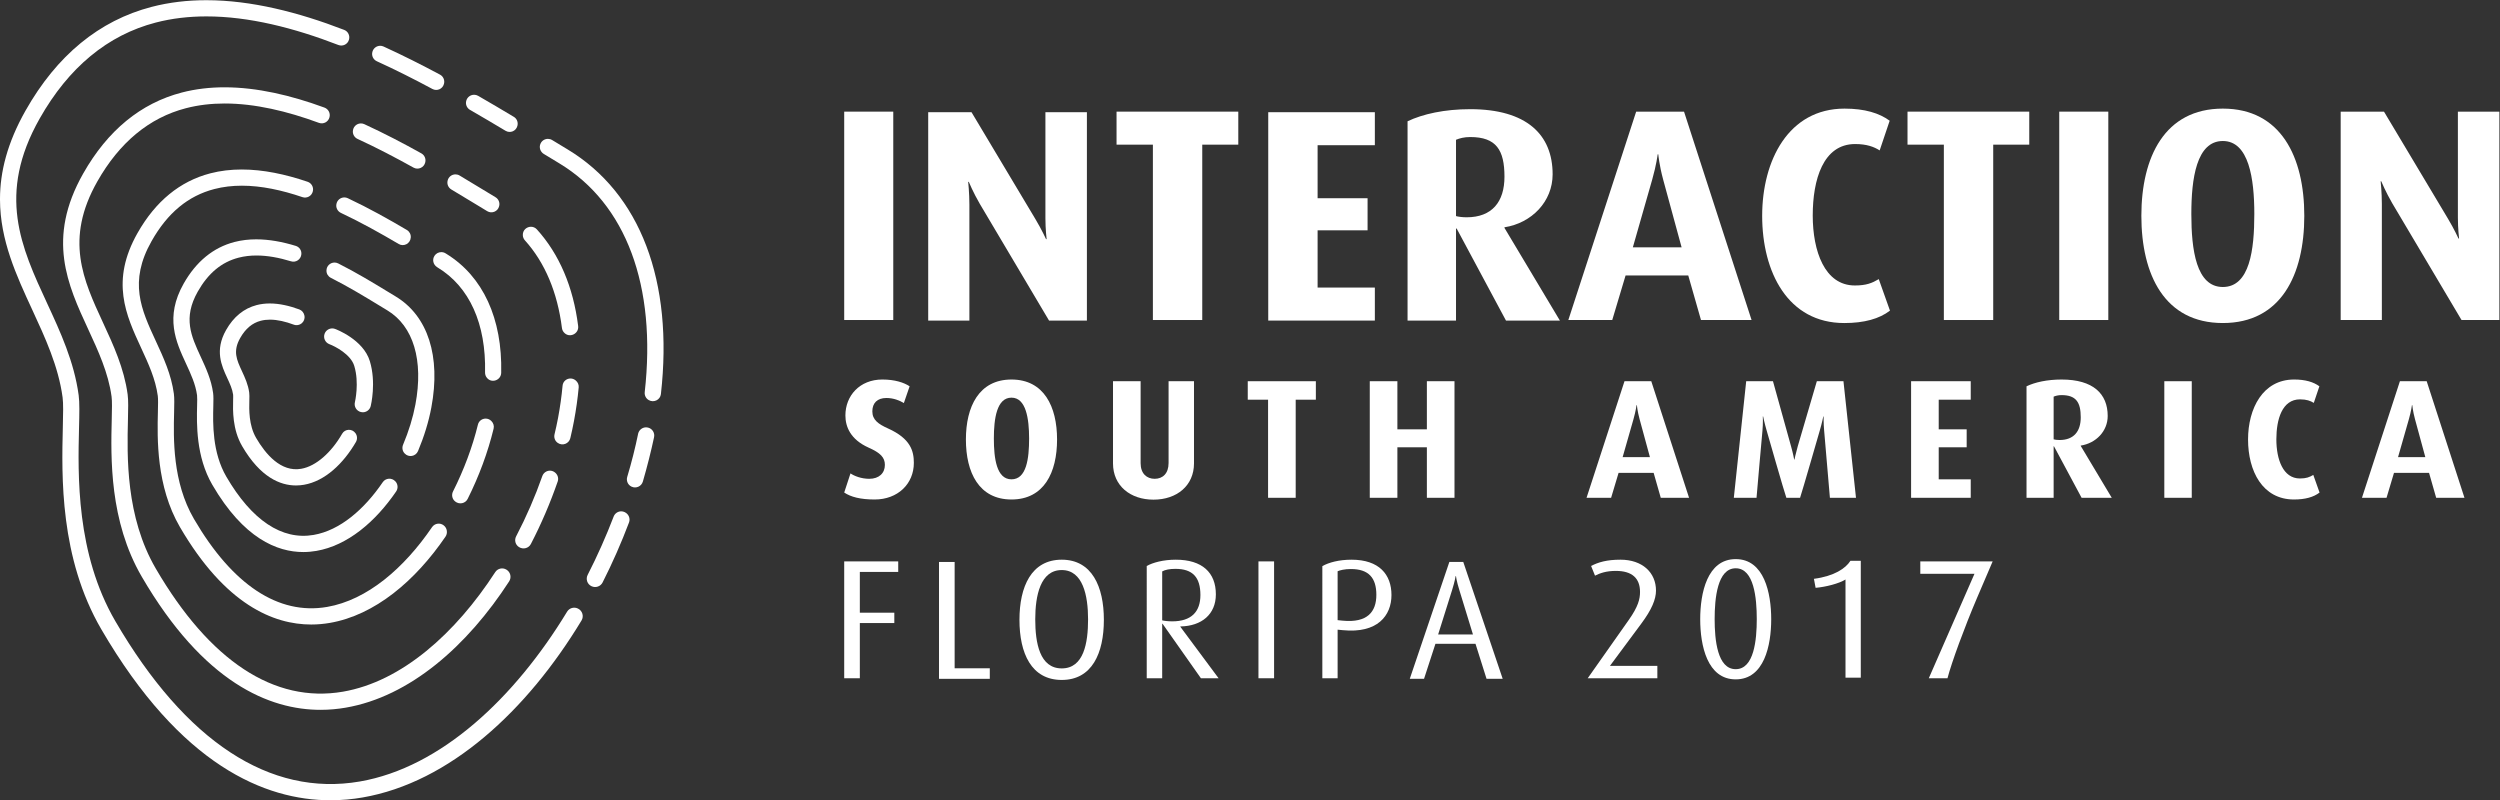 <?xml version="1.0" encoding="UTF-8" standalone="no"?>
<!-- Created with Inkscape (http://www.inkscape.org/) -->

<svg
   xmlns:dc="http://purl.org/dc/elements/1.1/"
   xmlns:cc="http://creativecommons.org/ns#"
   xmlns:rdf="http://www.w3.org/1999/02/22-rdf-syntax-ns#"
   xmlns:svg="http://www.w3.org/2000/svg"
   xmlns="http://www.w3.org/2000/svg"
   xmlns:sodipodi="http://sodipodi.sourceforge.net/DTD/sodipodi-0.dtd"
   xmlns:inkscape="http://www.inkscape.org/namespaces/inkscape"
   version="1.1"
   id="svg2"
   xml:space="preserve"
   width="566.929"
   height="181.475"
   viewBox="0 0 566.929 181.475"
   sodipodi:docname="logo-branco.svg"
   inkscape:version="0.92.0 unknown"><rect x="0" y="0" width="566.929" height="181.475" fill="#333333" stroke="none"/><defs
     id="defs6"><clipPath
       clipPathUnits="userSpaceOnUse"
       id="clipPath18"><path
         d="M 0,136.106 H 425.197 V 0 H 0 Z"
         id="path16"
         inkscape:connector-curvature="0" /></clipPath><linearGradient
       x1="0"
       y1="0"
       x2="1"
       y2="0"
       gradientUnits="userSpaceOnUse"
       gradientTransform="matrix(108.213,2.019,2.019,-108.213,4.748,72.123)"
       spreadMethod="pad"
       id="linearGradient166"><stop
         style="stop-opacity:1;stop-color:#daa744"
         offset="0"
         id="stop160" /><stop
         style="stop-opacity:1;stop-color:#7f3b4e"
         offset="0.5"
         id="stop162" /><stop
         style="stop-opacity:1;stop-color:#252f37"
         offset="1"
         id="stop164" /></linearGradient><linearGradient
       x1="0"
       y1="0"
       x2="1"
       y2="0"
       gradientUnits="userSpaceOnUse"
       gradientTransform="matrix(108.212,2.019,2.019,-108.212,4.821,68.226)"
       spreadMethod="pad"
       id="linearGradient188"><stop
         style="stop-opacity:1;stop-color:#daa744"
         offset="0"
         id="stop182" /><stop
         style="stop-opacity:1;stop-color:#7f3b4e"
         offset="0.5"
         id="stop184" /><stop
         style="stop-opacity:1;stop-color:#252f37"
         offset="1"
         id="stop186" /></linearGradient><linearGradient
       x1="0"
       y1="0"
       x2="1"
       y2="0"
       gradientUnits="userSpaceOnUse"
       gradientTransform="matrix(108.212,2.019,2.019,-108.212,4.825,68.027)"
       spreadMethod="pad"
       id="linearGradient210"><stop
         style="stop-opacity:1;stop-color:#daa744"
         offset="0"
         id="stop204" /><stop
         style="stop-opacity:1;stop-color:#7f3b4e"
         offset="0.5"
         id="stop206" /><stop
         style="stop-opacity:1;stop-color:#252f37"
         offset="1"
         id="stop208" /></linearGradient><linearGradient
       x1="0"
       y1="0"
       x2="1"
       y2="0"
       gradientUnits="userSpaceOnUse"
       gradientTransform="matrix(108.196,2.019,2.019,-108.196,4.715,73.924)"
       spreadMethod="pad"
       id="linearGradient232"><stop
         style="stop-opacity:1;stop-color:#daa744"
         offset="0"
         id="stop226" /><stop
         style="stop-opacity:1;stop-color:#7f3b4e"
         offset="0.5"
         id="stop228" /><stop
         style="stop-opacity:1;stop-color:#252f37"
         offset="1"
         id="stop230" /></linearGradient><linearGradient
       x1="0"
       y1="0"
       x2="1"
       y2="0"
       gradientUnits="userSpaceOnUse"
       gradientTransform="matrix(108.212,2.019,2.019,-108.212,4.829,67.813)"
       spreadMethod="pad"
       id="linearGradient254"><stop
         style="stop-opacity:1;stop-color:#daa744"
         offset="0"
         id="stop248" /><stop
         style="stop-opacity:1;stop-color:#7f3b4e"
         offset="0.5"
         id="stop250" /><stop
         style="stop-opacity:1;stop-color:#252f37"
         offset="1"
         id="stop252" /></linearGradient><linearGradient
       x1="0"
       y1="0"
       x2="1"
       y2="0"
       gradientUnits="userSpaceOnUse"
       gradientTransform="matrix(108.212,2.019,2.019,-108.212,4.833,67.561)"
       spreadMethod="pad"
       id="linearGradient276"><stop
         style="stop-opacity:1;stop-color:#daa744"
         offset="0"
         id="stop270" /><stop
         style="stop-opacity:1;stop-color:#7f3b4e"
         offset="0.5"
         id="stop272" /><stop
         style="stop-opacity:1;stop-color:#252f37"
         offset="1"
         id="stop274" /></linearGradient><linearGradient
       x1="0"
       y1="0"
       x2="1"
       y2="0"
       gradientUnits="userSpaceOnUse"
       gradientTransform="matrix(108.212,2.019,2.019,-108.212,4.838,67.293)"
       spreadMethod="pad"
       id="linearGradient298"><stop
         style="stop-opacity:1;stop-color:#daa744"
         offset="0"
         id="stop292" /><stop
         style="stop-opacity:1;stop-color:#7f3b4e"
         offset="0.5"
         id="stop294" /><stop
         style="stop-opacity:1;stop-color:#252f37"
         offset="1"
         id="stop296" /></linearGradient><linearGradient
       x1="0"
       y1="0"
       x2="1"
       y2="0"
       gradientUnits="userSpaceOnUse"
       gradientTransform="matrix(108.212,2.019,2.019,-108.212,5.043,56.312)"
       spreadMethod="pad"
       id="linearGradient320"><stop
         style="stop-opacity:1;stop-color:#daa744"
         offset="0"
         id="stop314" /><stop
         style="stop-opacity:1;stop-color:#7f3b4e"
         offset="0.5"
         id="stop316" /><stop
         style="stop-opacity:1;stop-color:#252f37"
         offset="1"
         id="stop318" /></linearGradient><linearGradient
       x1="0"
       y1="0"
       x2="1"
       y2="0"
       gradientUnits="userSpaceOnUse"
       gradientTransform="matrix(108.212,2.019,2.019,-108.212,4.277,97.392)"
       spreadMethod="pad"
       id="linearGradient342"><stop
         style="stop-opacity:1;stop-color:#daa744"
         offset="0"
         id="stop336" /><stop
         style="stop-opacity:1;stop-color:#7f3b4e"
         offset="0.5"
         id="stop338" /><stop
         style="stop-opacity:1;stop-color:#252f37"
         offset="1"
         id="stop340" /></linearGradient><linearGradient
       x1="0"
       y1="0"
       x2="1"
       y2="0"
       gradientUnits="userSpaceOnUse"
       gradientTransform="matrix(108.212,2.019,2.019,-108.212,4.039,110.139)"
       spreadMethod="pad"
       id="linearGradient364"><stop
         style="stop-opacity:1;stop-color:#daa744"
         offset="0"
         id="stop358" /><stop
         style="stop-opacity:1;stop-color:#7f3b4e"
         offset="0.5"
         id="stop360" /><stop
         style="stop-opacity:1;stop-color:#252f37"
         offset="1"
         id="stop362" /></linearGradient><linearGradient
       x1="0"
       y1="0"
       x2="1"
       y2="0"
       gradientUnits="userSpaceOnUse"
       gradientTransform="matrix(108.212,2.019,2.019,-108.212,5.201,47.849)"
       spreadMethod="pad"
       id="linearGradient386"><stop
         style="stop-opacity:1;stop-color:#daa744"
         offset="0"
         id="stop380" /><stop
         style="stop-opacity:1;stop-color:#7f3b4e"
         offset="0.5"
         id="stop382" /><stop
         style="stop-opacity:1;stop-color:#252f37"
         offset="1"
         id="stop384" /></linearGradient><linearGradient
       x1="0"
       y1="0"
       x2="1"
       y2="0"
       gradientUnits="userSpaceOnUse"
       gradientTransform="matrix(108.212,2.019,2.019,-108.212,3.792,123.372)"
       spreadMethod="pad"
       id="linearGradient408"><stop
         style="stop-opacity:1;stop-color:#daa744"
         offset="0"
         id="stop402" /><stop
         style="stop-opacity:1;stop-color:#7f3b4e"
         offset="0.5"
         id="stop404" /><stop
         style="stop-opacity:1;stop-color:#252f37"
         offset="1"
         id="stop406" /></linearGradient><linearGradient
       x1="0"
       y1="0"
       x2="1"
       y2="0"
       gradientUnits="userSpaceOnUse"
       gradientTransform="matrix(108.213,2.019,2.019,-108.213,5.331,40.883)"
       spreadMethod="pad"
       id="linearGradient430"><stop
         style="stop-opacity:1;stop-color:#daa744"
         offset="0"
         id="stop424" /><stop
         style="stop-opacity:1;stop-color:#7f3b4e"
         offset="0.5"
         id="stop426" /><stop
         style="stop-opacity:1;stop-color:#252f37"
         offset="1"
         id="stop428" /></linearGradient><linearGradient
       x1="0"
       y1="0"
       x2="1"
       y2="0"
       gradientUnits="userSpaceOnUse"
       gradientTransform="matrix(108.213,2.019,2.019,-108.213,4.194,101.823)"
       spreadMethod="pad"
       id="linearGradient452"><stop
         style="stop-opacity:1;stop-color:#daa744"
         offset="0"
         id="stop446" /><stop
         style="stop-opacity:1;stop-color:#7f3b4e"
         offset="0.5"
         id="stop448" /><stop
         style="stop-opacity:1;stop-color:#252f37"
         offset="1"
         id="stop450" /></linearGradient><linearGradient
       x1="0"
       y1="0"
       x2="1"
       y2="0"
       gradientUnits="userSpaceOnUse"
       gradientTransform="matrix(108.212,2.019,2.019,-108.212,4.477,86.674)"
       spreadMethod="pad"
       id="linearGradient474"><stop
         style="stop-opacity:1;stop-color:#daa744"
         offset="0"
         id="stop468" /><stop
         style="stop-opacity:1;stop-color:#7f3b4e"
         offset="0.5"
         id="stop470" /><stop
         style="stop-opacity:1;stop-color:#252f37"
         offset="1"
         id="stop472" /></linearGradient><linearGradient
       x1="0"
       y1="0"
       x2="1"
       y2="0"
       gradientUnits="userSpaceOnUse"
       gradientTransform="matrix(108.213,2.019,2.019,-108.213,4.891,64.439)"
       spreadMethod="pad"
       id="linearGradient496"><stop
         style="stop-opacity:1;stop-color:#daa744"
         offset="0"
         id="stop490" /><stop
         style="stop-opacity:1;stop-color:#7f3b4e"
         offset="0.5"
         id="stop492" /><stop
         style="stop-opacity:1;stop-color:#252f37"
         offset="1"
         id="stop494" /></linearGradient><linearGradient
       x1="0"
       y1="0"
       x2="1"
       y2="0"
       gradientUnits="userSpaceOnUse"
       gradientTransform="matrix(108.212,2.019,2.019,-108.212,4.445,88.38)"
       spreadMethod="pad"
       id="linearGradient518"><stop
         style="stop-opacity:1;stop-color:#daa744"
         offset="0"
         id="stop512" /><stop
         style="stop-opacity:1;stop-color:#7f3b4e"
         offset="0.5"
         id="stop514" /><stop
         style="stop-opacity:1;stop-color:#252f37"
         offset="1"
         id="stop516" /></linearGradient><linearGradient
       x1="0"
       y1="0"
       x2="1"
       y2="0"
       gradientUnits="userSpaceOnUse"
       gradientTransform="matrix(108.211,2.019,2.019,-108.211,3.942,115.37)"
       spreadMethod="pad"
       id="linearGradient540"><stop
         style="stop-opacity:1;stop-color:#daa744"
         offset="0"
         id="stop534" /><stop
         style="stop-opacity:1;stop-color:#7f3b4e"
         offset="0.5"
         id="stop536" /><stop
         style="stop-opacity:1;stop-color:#252f37"
         offset="1"
         id="stop538" /></linearGradient><linearGradient
       x1="0"
       y1="0"
       x2="1"
       y2="0"
       gradientUnits="userSpaceOnUse"
       gradientTransform="matrix(108.211,2.019,2.019,-108.211,5.043,56.389)"
       spreadMethod="pad"
       id="linearGradient562"><stop
         style="stop-opacity:1;stop-color:#daa744"
         offset="0"
         id="stop556" /><stop
         style="stop-opacity:1;stop-color:#7f3b4e"
         offset="0.5"
         id="stop558" /><stop
         style="stop-opacity:1;stop-color:#252f37"
         offset="1"
         id="stop560" /></linearGradient><linearGradient
       x1="0"
       y1="0"
       x2="1"
       y2="0"
       gradientUnits="userSpaceOnUse"
       gradientTransform="matrix(108.212,2.019,2.019,-108.212,4.584,80.908)"
       spreadMethod="pad"
       id="linearGradient584"><stop
         style="stop-opacity:1;stop-color:#daa744"
         offset="0"
         id="stop578" /><stop
         style="stop-opacity:1;stop-color:#7f3b4e"
         offset="0.5"
         id="stop580" /><stop
         style="stop-opacity:1;stop-color:#252f37"
         offset="1"
         id="stop582" /></linearGradient></defs><sodipodi:namedview
     pagecolor="#ffffff"
     bordercolor="#666666"
     borderopacity="1"
     objecttolerance="10"
     gridtolerance="10"
     guidetolerance="10"
     inkscape:pageopacity="0"
     inkscape:pageshadow="2"
     inkscape:window-width="2513"
     inkscape:window-height="1056"
     id="namedview4"
     showgrid="false"
     inkscape:zoom="0.63676368"
     inkscape:cx="283.46466"
     inkscape:cy="90.737335"
     inkscape:window-x="47"
     inkscape:window-y="24"
     inkscape:window-maximized="1"
     inkscape:current-layer="g10" /><g
     id="g10"
     inkscape:groupmode="layer"
     inkscape:label="Logo_Completo_ISA17"
     transform="matrix(1.333,0,0,-1.333,0,181.475)"><g
       id="g12"
       style="fill:#ffffff"><g
         id="g14"
         clip-path="url(#clipPath18)"
         style="fill:#ffffff"><g
           id="g20"
           transform="translate(148.807,51.166)"
           style="fill:#ffffff"><path
             d="m 0,0 c -2.451,0 -4.065,0.434 -5.189,1.183 l 1.067,3.256 c 0.634,-0.432 1.816,-0.92 3.199,-0.92 1.644,0 2.653,0.951 2.653,2.363 0,1.266 -0.751,2.046 -2.768,2.94 -3.084,1.383 -3.949,3.546 -3.949,5.477 0,3.343 2.421,6.111 6.284,6.111 2.133,0 3.689,-0.52 4.641,-1.154 l -0.98,-2.853 c -0.691,0.432 -1.758,0.864 -2.969,0.864 -1.557,0 -2.393,-0.864 -2.393,-2.277 0,-1.441 1.009,-2.162 2.68,-2.911 C 6.11,10.35 6.658,8.244 6.658,6.228 6.658,2.653 3.92,0 0,0"
             style="fill:#ffffff;fill-opacity:1;fill-rule:nonzero;stroke:none"
             id="path22"
             inkscape:connector-curvature="0" /></g><g
           id="g24"
           transform="translate(172.074,68.491)"
           style="fill:#ffffff"><path
             d="m 0,0 c -2.507,0 -2.998,-3.574 -2.998,-6.946 0,-3.403 0.462,-6.949 2.998,-6.949 2.565,0 2.999,3.546 2.999,6.949 C 2.999,-3.574 2.48,0 0,0 m 0,-17.325 c -5.534,0 -7.754,4.584 -7.754,10.205 0,5.591 2.22,10.204 7.754,10.204 5.535,0 7.755,-4.613 7.755,-10.204 0,-5.621 -2.22,-10.205 -7.755,-10.205"
             style="fill:#ffffff;fill-opacity:1;fill-rule:nonzero;stroke:none"
             id="path26"
             inkscape:connector-curvature="0" /></g><g
           id="g28"
           transform="translate(196.235,51.138)"
           style="fill:#ffffff"><path
             d="m 0,0 c -3.949,0 -6.889,2.364 -6.889,6.17 v 13.98 h 4.698 V 6.198 c 0,-1.758 1.038,-2.651 2.392,-2.651 1.356,0 2.364,0.893 2.364,2.68 V 20.15 H 6.889 V 6.17 C 6.889,2.393 3.978,0 0,0"
             style="fill:#ffffff;fill-opacity:1;fill-rule:nonzero;stroke:none"
             id="path30"
             inkscape:connector-curvature="0" /></g><g
           id="g32"
           transform="translate(220.425,68.144)"
           style="fill:#ffffff"><path
             d="M 0,0 V -16.688 H -4.698 V 0 H -8.156 V 3.143 H 3.43 L 3.43,0 Z"
             style="fill:#ffffff;fill-opacity:1;fill-rule:nonzero;stroke:none"
             id="path34"
             inkscape:connector-curvature="0" /></g><g
           id="g36"
           transform="translate(242.742,51.456)"
           style="fill:#ffffff"><path
             d="M 0,0 V 8.59 H -5.017 V 0 h -4.698 v 19.832 h 4.698 V 11.645 H 0 v 8.187 H 4.698 L 4.698,0 Z"
             style="fill:#ffffff;fill-opacity:1;fill-rule:nonzero;stroke:none"
             id="path38"
             inkscape:connector-curvature="0" /></g><g
           id="g40"
           transform="translate(278.929,64.83)"
           style="fill:#ffffff"><path
             d="M 0,0 C -0.376,1.384 -0.462,2.393 -0.462,2.393 H -0.52 c 0,0 -0.115,-0.981 -0.519,-2.393 l -1.845,-6.458 h 4.642 z m 3.602,-13.374 -1.21,4.236 h -5.967 l -1.269,-4.236 h -4.179 l 6.457,19.832 h 4.554 l 6.429,-19.832 z"
             style="fill:#ffffff;fill-opacity:1;fill-rule:nonzero;stroke:none"
             id="path42"
             inkscape:connector-curvature="0" /></g><g
           id="g44"
           transform="translate(311.305,51.456)"
           style="fill:#ffffff"><path
             d="m 0,0 c -0.058,0.748 -0.979,11.414 -0.979,11.414 -0.117,1.239 -0.087,2.422 -0.087,2.422 h -0.057 c 0,0 -0.231,-1.152 -0.607,-2.422 0,0 -2.998,-10.405 -3.344,-11.414 h -2.334 c -0.318,0.835 -3.344,11.414 -3.344,11.414 -0.376,1.27 -0.604,2.422 -0.604,2.422 h -0.059 c 0,0 0.059,-1.152 -0.059,-2.422 0,0 -0.95,-10.552 -1.008,-11.414 h -3.863 l 2.105,19.832 h 4.554 L -6.602,8.733 c 0.347,-1.211 0.519,-2.22 0.519,-2.22 h 0.058 c 0,0 0.202,1.009 0.549,2.22 l 3.255,11.099 H 2.306 L 4.438,0 Z"
             style="fill:#ffffff;fill-opacity:1;fill-rule:nonzero;stroke:none"
             id="path46"
             inkscape:connector-curvature="0" /></g><g
           id="g48"
           transform="translate(325.118,51.456)"
           style="fill:#ffffff"><path
             d="M 0,0 V 19.832 H 10.146 V 16.688 H 4.698 V 11.645 H 9.454 V 8.59 H 4.698 V 3.141 h 5.448 V 0 Z"
             style="fill:#ffffff;fill-opacity:1;fill-rule:nonzero;stroke:none"
             id="path50"
             inkscape:connector-curvature="0" /></g><g
           id="g52"
           transform="translate(350.722,68.924)"
           style="fill:#ffffff"><path
             d="m 0,0 c -0.576,0 -1.009,-0.117 -1.354,-0.261 v -7.264 c 0.171,-0.057 0.605,-0.114 1.008,-0.114 2.422,0 3.603,1.471 3.603,3.862 C 3.257,-1.24 2.479,0 0,0 m 3.402,-17.468 -4.699,8.761 h -0.057 v -8.761 H -5.968 V 1.498 c 1.443,0.693 3.519,1.153 5.968,1.153 5.362,0 7.842,-2.422 7.842,-6.197 0,-2.595 -1.99,-4.64 -4.585,-5.043 v -0.06 l 5.276,-8.819 z"
             style="fill:#ffffff;fill-opacity:1;fill-rule:nonzero;stroke:none"
             id="path54"
             inkscape:connector-curvature="0" /></g><path
           d="m 368.196,71.287 h 4.668 V 51.455 h -4.668 z"
           style="fill:#ffffff;fill-opacity:1;fill-rule:nonzero;stroke:none"
           id="path56"
           inkscape:connector-curvature="0" /><g
           id="g58"
           transform="translate(390.254,51.166)"
           style="fill:#ffffff"><path
             d="m 0,0 c -5.362,0 -7.812,4.843 -7.812,10.205 0,5.275 2.507,10.205 7.84,10.205 1.933,0 3.316,-0.432 4.295,-1.154 L 3.371,16.432 c -0.546,0.345 -1.237,0.604 -2.333,0.604 -3.057,0 -4.036,-3.4 -4.036,-6.803 0,-3.374 1.124,-6.658 4.007,-6.658 1.095,0 1.642,0.23 2.277,0.606 L 4.353,1.183 C 3.344,0.403 1.902,0 0,0"
             style="fill:#ffffff;fill-opacity:1;fill-rule:nonzero;stroke:none"
             id="path60"
             inkscape:connector-curvature="0" /></g><g
           id="g62"
           transform="translate(410.841,64.83)"
           style="fill:#ffffff"><path
             d="m 0,0 c -0.374,1.384 -0.461,2.393 -0.461,2.393 h -0.055 c 0,0 -0.119,-0.981 -0.521,-2.393 L -2.883,-6.458 H 1.758 Z M 3.604,-13.374 2.393,-9.138 H -3.573 L -4.84,-13.374 H -9.021 L -2.565,6.458 H 1.99 l 6.427,-19.832 z"
             style="fill:#ffffff;fill-opacity:1;fill-rule:nonzero;stroke:none"
             id="path64"
             inkscape:connector-curvature="0" /></g><g
           id="g66"
           transform="translate(146.276,38.844)"
           style="fill:#ffffff"><path
             d="M 0,0 V -6.936 H 5.866 V -8.698 H 0 v -9.391 H -2.658 V 1.791 H 6.531 L 6.531,0 Z"
             style="fill:#ffffff;fill-opacity:1;fill-rule:nonzero;stroke:none"
             id="path68"
             inkscape:connector-curvature="0" /></g><g
           id="g70"
           transform="translate(159.745,20.658)"
           style="fill:#ffffff"><path
             d="M 0,0 V 19.88 H 2.659 V 1.792 H 8.64 V 0 Z"
             style="fill:#ffffff;fill-opacity:1;fill-rule:nonzero;stroke:none"
             id="path72"
             inkscape:connector-curvature="0" /></g><g
           id="g74"
           transform="translate(180.626,39.162)"
           style="fill:#ffffff"><path
             d="m 0,0 c -3.641,0 -4.508,-4.363 -4.508,-8.38 0,-4.016 0.751,-8.351 4.508,-8.351 3.756,0 4.478,4.335 4.478,8.351 C 4.478,-4.363 3.611,0 0,0 m 0,-18.695 c -5.173,0 -7.195,4.536 -7.195,10.229 0,5.634 2.022,10.229 7.195,10.229 5.143,0 7.166,-4.595 7.166,-10.229 0,-5.693 -2.023,-10.229 -7.166,-10.229"
             style="fill:#ffffff;fill-opacity:1;fill-rule:nonzero;stroke:none"
             id="path76"
             inkscape:connector-curvature="0" /></g><g
           id="g78"
           transform="translate(199.966,39.365)"
           style="fill:#ffffff"><path
             d="m 0,0 c -0.982,0 -1.733,-0.146 -2.253,-0.434 v -8.323 c 0.289,-0.086 1.011,-0.173 1.705,-0.173 3.236,0 4.797,1.619 4.797,4.479 C 4.249,-1.417 2.919,0 0,0 m 4.335,-18.609 -6.531,9.275 h -0.057 v -9.275 h -2.63 V 0.49 c 1.04,0.578 2.803,1.07 4.941,1.07 4.507,0 6.82,-2.197 6.82,-5.895 0,-3.381 -2.399,-5.403 -6.039,-5.462 v -0.058 l 6.502,-8.754 z"
             style="fill:#ffffff;fill-opacity:1;fill-rule:nonzero;stroke:none"
             id="path80"
             inkscape:connector-curvature="0" /></g><path
           d="m 214.09,40.635 h 2.658 v -19.88 h -2.658 z"
           style="fill:#ffffff;fill-opacity:1;fill-rule:nonzero;stroke:none"
           id="path82"
           inkscape:connector-curvature="0" /><g
           id="g84"
           transform="translate(229.812,39.336)"
           style="fill:#ffffff"><path
             d="m 0,0 c -1.068,0 -1.85,-0.202 -2.254,-0.376 v -8.321 l 0.866,-0.087 C 2.804,-9.189 4.335,-7.281 4.335,-4.393 4.335,-1.503 3.035,0 0,0 m -1.357,-10.403 -0.897,0.087 v -8.264 h -2.6 V 0.491 c 1.097,0.635 2.86,1.098 4.97,1.098 4.682,0 6.79,-2.515 6.79,-6.011 0,-3.524 -2.398,-6.558 -8.263,-5.981"
             style="fill:#ffffff;fill-opacity:1;fill-rule:nonzero;stroke:none"
             id="path86"
             inkscape:connector-curvature="0" /></g><g
           id="g88"
           transform="translate(248.27,35.742)"
           style="fill:#ffffff"><path
             d="m 0,0 c -0.491,1.561 -0.578,2.397 -0.578,2.397 h -0.058 c 0,0 -0.116,-0.836 -0.606,-2.397 l -2.371,-7.542 h 5.925 z m 4.623,-15.083 -1.878,5.952 h -6.819 l -1.937,-5.952 h -2.427 l 6.733,19.88 h 2.369 l 6.705,-19.88 z"
             style="fill:#ffffff;fill-opacity:1;fill-rule:nonzero;stroke:none"
             id="path90"
             inkscape:connector-curvature="0" /></g><g
           id="g92"
           transform="translate(270.103,20.756)"
           style="fill:#ffffff"><path
             d="m 0,0 7.021,9.969 c 1.561,2.225 1.879,3.496 1.879,4.71 0,2.341 -1.359,3.582 -4.103,3.582 -1.648,0 -2.688,-0.375 -3.555,-0.808 L 0.577,19.1 c 1.214,0.636 2.659,1.069 5,1.069 3.727,0 6.039,-2.196 6.039,-5.259 0,-1.472 -0.722,-3.237 -2.514,-5.635 L 3.785,2.109 h 8.063 V 0 Z"
             style="fill:#ffffff;fill-opacity:1;fill-rule:nonzero;stroke:none"
             id="path94"
             inkscape:connector-curvature="0" /></g><g
           id="g96"
           transform="translate(295.281,39.463)"
           style="fill:#ffffff"><path
             d="m 0,0 c -3.121,0 -3.584,-5.115 -3.584,-8.641 0,-3.553 0.463,-8.523 3.584,-8.523 3.121,0 3.583,4.97 3.583,8.523 C 3.583,-5.087 3.121,0 0,0 m 0,-18.898 c -4.854,0 -6.039,5.779 -6.039,10.229 0,4.449 1.185,10.229 6.039,10.229 4.854,0 6.039,-5.78 6.039,-10.229 0,-4.45 -1.185,-10.229 -6.039,-10.229"
             style="fill:#ffffff;fill-opacity:1;fill-rule:nonzero;stroke:none"
             id="path98"
             inkscape:connector-curvature="0" /></g><g
           id="g100"
           transform="translate(313.959,20.853)"
           style="fill:#ffffff"><path
             d="M 0,0 V 16.702 C -1.098,16.008 -3.381,15.43 -5.086,15.285 l -0.288,1.532 c 3.495,0.462 5.403,1.792 6.212,3.063 H 2.601 L 2.601,0 Z"
             style="fill:#ffffff;fill-opacity:1;fill-rule:nonzero;stroke:none"
             id="path102"
             inkscape:connector-curvature="0" /></g><g
           id="g104"
           transform="translate(336.335,34.423)"
           style="fill:#ffffff"><path
             d="M 0,0 C -2.167,-5.085 -4.305,-10.923 -5.027,-13.667 H -8.206 L -0.433,4.104 H -9.651 V 6.213 H 2.659 Z"
             style="fill:#ffffff;fill-opacity:1;fill-rule:nonzero;stroke:none"
             id="path106"
             inkscape:connector-curvature="0" /></g><path
           d="m 143.618,117.148 h 8.346 V 81.7 h -8.346 z"
           style="fill:#ffffff;fill-opacity:1;fill-rule:nonzero;stroke:none"
           id="path108"
           inkscape:connector-curvature="0" /><g
           id="g110"
           transform="translate(178.465,81.604)"
           style="fill:#ffffff"><path
             d="m 0,0 -11.798,19.888 c -1.082,1.855 -1.855,3.711 -1.855,3.711 h -0.103 c 0,0 0.205,-1.907 0.205,-3.866 V 0 h -7.006 v 35.448 h 7.368 L -2.318,17.261 c 1.082,-1.803 1.803,-3.401 1.803,-3.401 h 0.103 c 0,0 -0.206,1.701 -0.206,3.555 V 35.448 H 6.44 L 6.44,0 Z"
             style="fill:#ffffff;fill-opacity:1;fill-rule:nonzero;stroke:none"
             id="path112"
             inkscape:connector-curvature="0" /></g><g
           id="g114"
           transform="translate(204.529,111.532)"
           style="fill:#ffffff"><path
             d="M 0,0 V -29.832 H -8.398 V 0 h -6.183 V 5.616 H 6.131 V 0 Z"
             style="fill:#ffffff;fill-opacity:1;fill-rule:nonzero;stroke:none"
             id="path116"
             inkscape:connector-curvature="0" /></g><g
           id="g118"
           transform="translate(215.755,81.604)"
           style="fill:#ffffff"><path
             d="M 0,0 V 35.448 H 18.136 V 29.833 H 8.397 v -9.019 h 8.501 v -5.46 H 8.397 V 5.616 h 9.739 l 0,-5.616 z"
             style="fill:#ffffff;fill-opacity:1;fill-rule:nonzero;stroke:none"
             id="path120"
             inkscape:connector-curvature="0" /></g><g
           id="g122"
           transform="translate(250.12,112.827)"
           style="fill:#ffffff"><path
             d="m 0,0 c -1.03,0 -1.803,-0.208 -2.422,-0.465 v -12.982 c 0.31,-0.104 1.083,-0.206 1.805,-0.206 4.326,0 6.439,2.629 6.439,6.904 C 5.822,-2.216 4.432,0 0,0 m 6.079,-31.223 -8.396,15.663 h -0.105 v -15.663 h -8.243 V 2.68 C -8.089,3.915 -4.379,4.74 0,4.74 c 9.584,0 14.015,-4.328 14.015,-11.077 0,-4.637 -3.555,-8.295 -8.193,-9.017 v -0.103 l 9.429,-15.766 z"
             style="fill:#ffffff;fill-opacity:1;fill-rule:nonzero;stroke:none"
             id="path124"
             inkscape:connector-curvature="0" /></g><g
           id="g126"
           transform="translate(282.934,105.606)"
           style="fill:#ffffff"><path
             d="m 0,0 c -0.67,2.474 -0.824,4.277 -0.824,4.277 h -0.104 c 0,0 -0.206,-1.752 -0.926,-4.277 l -3.298,-11.541 h 8.295 z m 6.439,-23.906 -2.163,7.573 H -6.389 l -2.267,-7.573 h -7.471 l 11.54,35.448 h 8.142 l 11.49,-35.448 z"
             style="fill:#ffffff;fill-opacity:1;fill-rule:nonzero;stroke:none"
             id="path128"
             inkscape:connector-curvature="0" /></g><g
           id="g130"
           transform="translate(313.746,81.184)"
           style="fill:#ffffff"><path
             d="m 0,0 c -9.584,0 -13.963,8.656 -13.963,18.239 0,9.429 4.482,18.24 14.014,18.24 3.452,0 5.925,-0.773 7.678,-2.061 l -1.702,-5.05 c -0.978,0.62 -2.215,1.083 -4.173,1.083 -5.461,0 -7.214,-6.08 -7.214,-12.159 0,-6.029 2.01,-11.901 7.162,-11.901 1.959,0 2.937,0.411 4.071,1.081 L 7.778,2.112 C 5.976,0.722 3.399,0 0,0"
             style="fill:#ffffff;fill-opacity:1;fill-rule:nonzero;stroke:none"
             id="path132"
             inkscape:connector-curvature="0" /></g><g
           id="g134"
           transform="translate(339.088,111.532)"
           style="fill:#ffffff"><path
             d="M 0,0 V -29.832 H -8.397 V 0 H -14.58 V 5.616 H 6.132 V 0 Z"
             style="fill:#ffffff;fill-opacity:1;fill-rule:nonzero;stroke:none"
             id="path136"
             inkscape:connector-curvature="0" /></g><path
           d="m 350.321,117.148 h 8.347 V 81.7 h -8.347 z"
           style="fill:#ffffff;fill-opacity:1;fill-rule:nonzero;stroke:none"
           id="path138"
           inkscape:connector-curvature="0" /><g
           id="g140"
           transform="translate(378.151,112.152)"
           style="fill:#ffffff"><path
             d="m 0,0 c -4.483,0 -5.358,-6.391 -5.358,-12.419 0,-6.078 0.824,-12.417 5.358,-12.417 4.586,0 5.357,6.339 5.357,12.417 C 5.357,-6.391 4.431,0 0,0 m 0,-30.967 c -9.893,0 -13.86,8.192 -13.86,18.238 0,9.998 3.967,18.24 13.86,18.24 9.892,0 13.859,-8.242 13.859,-18.24 0,-10.046 -3.967,-18.238 -13.859,-18.238"
             style="fill:#ffffff;fill-opacity:1;fill-rule:nonzero;stroke:none"
             id="path142"
             inkscape:connector-curvature="0" /></g><g
           id="g144"
           transform="translate(418.757,81.7)"
           style="fill:#ffffff"><path
             d="m 0,0 -11.8,19.887 c -1.081,1.856 -1.854,3.712 -1.854,3.712 h -0.103 c 0,0 0.205,-1.907 0.205,-3.867 V 0 h -7.006 v 35.448 h 7.369 L -2.319,17.26 c 1.082,-1.802 1.803,-3.4 1.803,-3.4 h 0.103 c 0,0 -0.206,1.701 -0.206,3.555 V 35.448 H 6.439 L 6.439,0 Z"
             style="fill:#ffffff;fill-opacity:1;fill-rule:nonzero;stroke:none"
             id="path146"
             inkscape:connector-curvature="0" /></g></g></g><g
       id="g148"
       style="fill:#ffffff"><g
         id="g150"
         style="fill:#ffffff"><g
           id="g156"
           style="fill:#ffffff"><g
             id="g158"
             style="fill:#ffffff"><path
               d="m 55.223,79.368 c -0.266,-0.716 0.099,-1.513 0.814,-1.781 v 0 c 0.974,-0.364 3.634,-1.738 4.228,-3.686 v 0 c 0.886,-2.906 0.119,-6.152 0.112,-6.182 v 0 c -0.183,-0.743 0.271,-1.492 1.014,-1.675 v 0 c 0.111,-0.027 0.222,-0.042 0.332,-0.042 v 0 c 0.623,0 1.188,0.423 1.344,1.055 v 0 c 0.039,0.162 0.961,4.002 -0.153,7.652 v 0 c -1.118,3.667 -5.72,5.404 -5.915,5.476 v 0 c -0.158,0.058 -0.32,0.086 -0.479,0.086 v 0 c -0.562,0 -1.09,-0.346 -1.297,-0.903"
               style="fill:#ffffff;stroke:none"
               id="path168"
               inkscape:connector-curvature="0" /></g></g></g></g><g
       id="g170"
       style="fill:#ffffff"><g
         id="g172"
         style="fill:#ffffff"><g
           id="g178"
           style="fill:#ffffff"><g
             id="g180"
             style="fill:#ffffff"><path
               d="m 43.669,84.242 c -2.182,-0.568 -3.934,-1.996 -5.208,-4.245 v 0 C 36.49,76.521 37.694,73.918 38.66,71.829 v 0 c 0.449,-0.968 0.872,-1.882 1,-2.838 v 0 c 0.017,-0.129 0.007,-0.557 -10e-4,-0.901 v 0 c -0.043,-1.749 -0.122,-5.005 1.533,-7.845 v 0 c 3.109,-5.335 6.508,-6.691 9.16,-6.691 v 0 c 0.481,0 0.938,0.045 1.363,0.118 v 0 c 3.57,0.617 6.707,3.607 8.835,7.276 v 0 c 0.268,0.463 0.245,1.041 -0.065,1.479 v 0 l -0.018,0.026 c -0.565,0.795 -1.77,0.748 -2.258,-0.096 v 0 c -1.832,-3.179 -4.43,-5.529 -6.964,-5.967 v 0 c -3.465,-0.617 -6.083,2.522 -7.671,5.244 v 0 c -1.26,2.164 -1.196,4.809 -1.157,6.389 v 0 c 0.013,0.575 0.023,0.991 -0.022,1.336 v 0 c -0.185,1.368 -0.717,2.517 -1.23,3.627 v 0 c -0.915,1.978 -1.576,3.406 -0.304,5.651 v 0 c 0.904,1.597 2.05,2.557 3.503,2.934 v 0 c 0.498,0.13 1.022,0.19 1.564,0.19 v 0 c 1.283,0 2.666,-0.336 4.054,-0.853 v 0 c 0.982,-0.365 2,0.477 1.812,1.509 v 0 c -0.002,0.01 -0.004,0.022 -0.005,0.033 v 0 c -0.088,0.482 -0.42,0.885 -0.88,1.053 v 0 c -1.663,0.609 -3.365,1.01 -5.014,1.011 v 0 c -0.756,0 -1.501,-0.085 -2.226,-0.272"
               style="fill:#ffffff;stroke:none"
               id="path190"
               inkscape:connector-curvature="0" /></g></g></g></g><g
       id="g192"
       style="fill:#ffffff"><g
         id="g194"
         style="fill:#ffffff"><g
           id="g200"
           style="fill:#ffffff"><g
             id="g202"
             style="fill:#ffffff"><path
               d="m 39.89,94.973 c -3.606,-0.938 -6.515,-3.319 -8.643,-7.076 v 0 C 28,82.164 29.937,77.976 31.646,74.281 v 0 c 0.836,-1.808 1.625,-3.514 1.877,-5.387 v 0 c 0.044,-0.318 0.026,-1.029 0.008,-1.784 v 0 c -0.073,-3.02 -0.21,-8.644 2.595,-13.456 v 0 C 41.439,44.536 47.16,42.226 51.595,42.226 v 0 c 0.786,0 1.532,0.074 2.228,0.194 v 0 c 5.288,0.913 10.025,4.925 13.57,10.112 v 0 c 0.366,0.536 0.31,1.256 -0.139,1.725 v 0 c -0.006,0.007 -0.013,0.013 -0.02,0.02 v 0 c -0.602,0.628 -1.63,0.552 -2.119,-0.167 v 0 C 61.972,49.493 57.848,45.913 53.353,45.138 v 0 C 47.961,44.204 42.828,47.631 38.509,55.04 v 0 c -2.413,4.14 -2.293,9.063 -2.22,12.003 v 0 c 0.023,0.978 0.04,1.685 -0.032,2.22 v 0 c -0.307,2.283 -1.223,4.262 -2.108,6.176 v 0 c -1.637,3.54 -3.051,6.598 -0.502,11.099 v 0 c 1.771,3.125 4.041,5.011 6.937,5.764 v 0 c 0.98,0.255 2.002,0.371 3.056,0.371 v 0 c 1.888,0 3.873,-0.377 5.875,-0.991 v 0 c 0.83,-0.255 1.68,0.334 1.751,1.199 v 0 l 0.002,0.028 c 0.052,0.632 -0.344,1.215 -0.951,1.4 v 0 c -2.258,0.69 -4.527,1.115 -6.725,1.115 v 0 c -1.263,0 -2.502,-0.141 -3.702,-0.451"
               style="fill:#ffffff;stroke:none"
               id="path212"
               inkscape:connector-curvature="0" /></g></g></g></g><g
       id="g214"
       style="fill:#ffffff"><g
         id="g216"
         style="fill:#ffffff"><g
           id="g222"
           style="fill:#ffffff"><g
             id="g224"
             style="fill:#ffffff"><path
               d="m 55.539,90.117 v -0.031 c -0.004,-0.512 0.285,-0.978 0.742,-1.209 v 0 c 2.973,-1.502 5.786,-3.211 8.157,-4.655 v 0 l 1.447,-0.878 c 4.45,-2.681 6.193,-8.516 4.786,-16.011 v 0 C 70.25,65.093 69.53,62.765 68.574,60.491 v 0 c -0.207,-0.492 -0.125,-1.059 0.232,-1.455 v 0 c 0.006,-0.007 0.013,-0.015 0.02,-0.021 v 0 c 0.678,-0.752 1.897,-0.54 2.29,0.392 v 0 c 1.031,2.45 1.806,4.968 2.266,7.417 v 0 c 1.632,8.692 -0.582,15.575 -6.073,18.883 v 0 l -1.437,0.872 c -2.423,1.474 -5.28,3.208 -8.335,4.748 v 0 c -0.204,0.103 -0.416,0.15 -0.623,0.15 v 0 c -0.718,10e-4 -1.369,-0.568 -1.375,-1.36"
               style="fill:#ffffff;stroke:none"
               id="path234"
               inkscape:connector-curvature="0" /></g></g></g></g><g
       id="g236"
       style="fill:#ffffff"><g
         id="g238"
         style="fill:#ffffff"><g
           id="g244"
           style="fill:#ffffff"><g
             id="g246"
             style="fill:#ffffff"><path
               d="m 35.776,106.651 c -5.158,-1.341 -9.323,-4.757 -12.38,-10.156 v 0 C 18.756,88.307 21.427,82.534 24.01,76.949 v 0 c 1.258,-2.722 2.447,-5.292 2.834,-8.159 v 0 c 0.071,-0.525 0.046,-1.554 0.017,-2.744 v 0 C 26.753,61.639 26.553,53.438 30.612,46.475 v 0 C 38.323,33.245 46.57,29.896 52.945,29.896 v 0 c 1.119,0 2.181,0.104 3.171,0.275 v 0 c 7.656,1.323 14.53,7.141 19.677,14.681 v 0 c 0.403,0.591 0.279,1.439 -0.277,1.886 v 0 l -0.022,0.018 c -0.626,0.504 -1.546,0.364 -1.998,-0.3 v 0 C 68.739,39.479 62.473,34.068 55.646,32.889 v 0 c -8.274,-1.43 -16.109,3.748 -22.652,14.974 v 0 c -3.665,6.289 -3.484,13.692 -3.376,18.114 v 0 c 0.035,1.416 0.06,2.44 -0.039,3.18 v 0 c -0.442,3.28 -1.776,6.162 -3.066,8.95 v 0 c -2.5,5.405 -4.658,10.072 -0.718,17.028 v 0 c 2.714,4.791 6.205,7.685 10.675,8.847 v 0 c 1.505,0.392 3.071,0.568 4.682,0.568 v 0 c 3.309,0 6.799,-0.756 10.294,-1.946 v 0 c 0.769,-0.262 1.596,0.198 1.772,0.992 v 0 c 0.003,0.012 0.005,0.023 0.008,0.035 v 0 c 0.15,0.679 -0.238,1.361 -0.896,1.584 v 0 c -3.762,1.278 -7.557,2.089 -11.206,2.089 v 0 c -1.827,0 -3.617,-0.203 -5.348,-0.653"
               style="fill:#ffffff;stroke:none"
               id="path256"
               inkscape:connector-curvature="0" /></g></g></g></g><g
       id="g258"
       style="fill:#ffffff"><g
         id="g260"
         style="fill:#ffffff"><g
           id="g266"
           style="fill:#ffffff"><g
             id="g268"
             style="fill:#ffffff"><path
               d="m 30.934,120.4 c -6.983,-1.814 -12.63,-6.452 -16.782,-13.783 v 0 C 7.875,95.539 11.508,87.685 15.022,80.089 v 0 c 1.678,-3.629 3.415,-7.383 3.96,-11.424 v 0 C 19.085,67.9 19.05,66.46 19.009,64.792 v 0 C 18.851,58.333 18.587,47.519 24.12,38.027 v 0 C 34.654,19.954 45.878,15.382 54.536,15.382 v 0 c 1.511,0 2.943,0.139 4.28,0.371 v 0 c 10.918,1.885 20.676,10.488 27.802,21.485 v 0 c 0.43,0.664 0.24,1.552 -0.429,1.974 v 0 l -0.026,0.015 c -0.643,0.405 -1.496,0.222 -1.91,-0.415 v 0 C 77.501,28.405 68.358,20.2 58.347,18.471 v 0 C 46.676,16.457 35.665,23.698 26.502,39.415 v 0 c -5.139,8.818 -4.886,19.142 -4.735,25.309 v 0 c 0.045,1.859 0.081,3.327 -0.051,4.309 v 0 c -0.601,4.453 -2.425,8.399 -4.19,12.214 v 0 c -3.37,7.285 -6.552,14.164 -0.975,24.011 v 0 c 3.772,6.656 8.844,10.853 15.077,12.473 v 0 c 2.121,0.552 4.33,0.803 6.596,0.803 v 0 c 5.156,0 10.613,-1.303 16.034,-3.294 v 0 c 0.77,-0.283 1.612,0.171 1.799,0.97 v 0 c 0.002,0.009 0.004,0.018 0.006,0.027 v 0 c 0.158,0.677 -0.215,1.361 -0.869,1.601 v 0 c -5.694,2.087 -11.471,3.45 -16.99,3.45 v 0 c -2.486,0 -4.919,-0.276 -7.27,-0.888"
               style="fill:#ffffff;stroke:none"
               id="path278"
               inkscape:connector-curvature="0" /></g></g></g></g><g
       id="g280"
       style="fill:#ffffff"><g
         id="g282"
         style="fill:#ffffff"><g
           id="g288"
           style="fill:#ffffff"><g
             id="g290"
             style="fill:#ffffff"><path
               d="m 35.056,136.106 c -3.166,-0.003 -6.263,-0.356 -9.254,-1.135 v 0 C 16.884,132.652 9.669,126.723 4.356,117.343 v 0 C 1.21,111.791 0.017,106.867 0,102.347 v 0 -0.191 C 0.025,95.245 2.788,89.273 5.496,83.42 v 0 C 7.68,78.699 9.938,73.818 10.65,68.533 v 0 c 0.137,-1.021 0.094,-2.809 0.038,-5.071 v 0 C 10.485,55.153 10.145,41.248 17.24,29.074 v 0 C 30.767,5.866 45.143,0 56.22,0 v 0 c 1.925,0 3.753,0.177 5.457,0.472 v 0 c 14.828,2.561 27.994,14.796 37.256,30.117 v 0 c 0.432,0.716 0.148,1.656 -0.604,2.019 v 0 c -0.009,0.005 -0.017,0.009 -0.026,0.012 v 0 c -0.661,0.32 -1.449,0.083 -1.831,-0.545 v 0 C 87.562,17.407 75.021,5.576 61.207,3.19 v 0 C 45.94,0.557 31.56,9.983 19.624,30.462 v 0 c -6.703,11.5 -6.374,24.916 -6.179,32.932 v 0 c 0.06,2.385 0.105,4.27 -0.061,5.506 v 0 C 12.616,74.598 10.27,79.673 7.999,84.577 v 0 c -4.4,9.513 -8.556,18.498 -1.243,31.407 v 0 c 4.93,8.705 11.573,14.194 19.74,16.318 v 0 c 2.776,0.722 5.663,1.048 8.626,1.048 v 0 c 7.218,0 14.879,-1.944 22.442,-4.864 v 0 c 0.755,-0.292 1.591,0.122 1.804,0.903 v 0 c 0.002,0.009 0.005,0.018 0.007,0.027 v 0 c 0.183,0.674 -0.168,1.385 -0.818,1.637 v 0 c -7.838,3.023 -15.828,5.047 -23.428,5.053 v 0 z"
               style="fill:#ffffff;stroke:none"
               id="path300"
               inkscape:connector-curvature="0" /></g></g></g></g><g
       id="g302"
       style="fill:#ffffff"><g
         id="g304"
         style="fill:#ffffff"><g
           id="g310"
           style="fill:#ffffff"><g
             id="g312"
             style="fill:#ffffff"><path
               d="M 81.303,63.898 C 80.38,60.117 78.931,56.231 77.071,52.538 v 0 c -0.292,-0.577 -0.16,-1.279 0.342,-1.691 v 0 l 0.021,-0.017 c 0.685,-0.561 1.726,-0.363 2.122,0.429 v 0 c 1.94,3.866 3.443,7.945 4.418,11.957 v 0 c 0.112,0.465 -0.031,0.951 -0.373,1.289 v 0 c -0.01,0.01 -0.02,0.02 -0.03,0.03 v 0 c -0.273,0.269 -0.615,0.393 -0.951,0.393 v 0 c -0.588,0 -1.158,-0.379 -1.317,-1.03"
               style="fill:#ffffff;stroke:none"
               id="path322"
               inkscape:connector-curvature="0" /></g></g></g></g><g
       id="g324"
       style="fill:#ffffff"><g
         id="g326"
         style="fill:#ffffff"><g
           id="g332"
           style="fill:#ffffff"><g
             id="g334"
             style="fill:#ffffff"><path
               d="m 57.245,101.481 c -0.002,-0.009 -0.005,-0.018 -0.007,-0.027 v 0 c -0.138,-0.626 0.179,-1.259 0.759,-1.532 v 0 c 3.448,-1.626 6.781,-3.492 9.83,-5.291 v 0 c 0.876,-0.519 1.982,0.08 2.052,1.097 v 0 c 10e-4,0.01 0.002,0.02 0.002,0.03 v 0 c 0.036,0.511 -0.223,0.997 -0.664,1.257 v 0 c -3.108,1.835 -6.513,3.742 -10.055,5.409 v 0 c -0.189,0.089 -0.386,0.131 -0.579,0.131 v 0 c -0.618,0 -1.195,-0.423 -1.338,-1.074"
               style="fill:#ffffff;stroke:none"
               id="path344"
               inkscape:connector-curvature="0" /></g></g></g></g><g
       id="g346"
       style="fill:#ffffff"><g
         id="g348"
         style="fill:#ffffff"><g
           id="g354"
           style="fill:#ffffff"><g
             id="g356"
             style="fill:#ffffff"><path
               d="m 60.068,114.082 c -0.003,-0.009 -0.005,-0.019 -0.006,-0.027 v 0 c -0.147,-0.634 0.175,-1.279 0.766,-1.55 v 0 c 3.266,-1.504 6.463,-3.176 9.521,-4.879 v 0 c 0.798,-0.443 1.796,0.007 1.995,0.897 v 0 l 0.006,0.029 c 0.132,0.592 -0.138,1.202 -0.669,1.497 v 0 c -3.107,1.732 -6.364,3.433 -9.7,4.967 v 0 c -0.188,0.087 -0.384,0.127 -0.576,0.127 v 0 c -0.614,0 -1.188,-0.415 -1.337,-1.061"
               style="fill:#ffffff;stroke:none"
               id="path366"
               inkscape:connector-curvature="0" /></g></g></g></g><g
       id="g368"
       style="fill:#ffffff"><g
         id="g370"
         style="fill:#ffffff"><g
           id="g376"
           style="fill:#ffffff"><g
             id="g378"
             style="fill:#ffffff"><path
               d="m 92.255,55.139 c -1.215,-3.463 -2.71,-6.913 -4.448,-10.24 v 0 c -0.338,-0.644 -0.136,-1.439 0.481,-1.825 v 0 c 0.008,-0.004 0.016,-0.011 0.025,-0.015 v 0 c 0.693,-0.433 1.619,-0.196 1.996,0.53 v 0 c 1.787,3.445 3.318,7.028 4.568,10.64 v 0 c 0.204,0.589 -0.027,1.24 -0.544,1.59 v 0 c -0.008,0.005 -0.016,0.011 -0.023,0.016 v 0 c -0.236,0.16 -0.499,0.235 -0.757,0.235 v 0 c -0.557,0 -1.093,-0.349 -1.298,-0.931"
               style="fill:#ffffff;stroke:none"
               id="path388"
               inkscape:connector-curvature="0" /></g></g></g></g><g
       id="g390"
       style="fill:#ffffff"><g
         id="g392"
         style="fill:#ffffff"><g
           id="g398"
           style="fill:#ffffff"><g
             id="g400"
             style="fill:#ffffff"><path
               d="m 63.358,127.336 c -0.003,-0.009 -0.005,-0.018 -0.007,-0.027 v 0 c -0.173,-0.644 0.148,-1.311 0.754,-1.588 v 0 c 3.217,-1.468 6.382,-3.066 9.458,-4.716 v 0 c 0.781,-0.418 1.737,-0.004 1.961,0.853 v 0 l 0.008,0.028 c 0.16,0.611 -0.114,1.257 -0.67,1.554 v 0 c -3.124,1.673 -6.342,3.296 -9.617,4.79 v 0 c -0.182,0.083 -0.373,0.122 -0.56,0.122 v 0 c -0.598,0 -1.161,-0.397 -1.327,-1.016"
               style="fill:#ffffff;stroke:none"
               id="path410"
               inkscape:connector-curvature="0" /></g></g></g></g><g
       id="g412"
       style="fill:#ffffff"><g
         id="g414"
         style="fill:#ffffff"><g
           id="g420"
           style="fill:#ffffff"><g
             id="g422"
             style="fill:#ffffff"><path
               d="m 104.392,48.255 c -1.282,-3.347 -2.758,-6.672 -4.415,-9.911 v 0 c -0.365,-0.711 -0.081,-1.584 0.642,-1.925 v 0 c 0.008,-0.003 0.017,-0.007 0.026,-0.011 v 0 c 0.689,-0.323 1.523,-0.038 1.867,0.64 v 0 c 1.689,3.329 3.19,6.751 4.498,10.209 v 0 c 0.256,0.676 -0.061,1.431 -0.711,1.745 v 0 c -0.008,0.005 -0.017,0.008 -0.025,0.014 v 0 c -0.192,0.093 -0.394,0.136 -0.592,0.136 v 0 c -0.553,0 -1.077,-0.339 -1.29,-0.897"
               style="fill:#ffffff;stroke:none"
               id="path432"
               inkscape:connector-curvature="0" /></g></g></g></g><g
       id="g434"
       style="fill:#ffffff"><g
         id="g436"
         style="fill:#ffffff"><g
           id="g442"
           style="fill:#ffffff"><g
             id="g444"
             style="fill:#ffffff"><path
               d="m 76.147,105.405 c -0.002,-0.009 -0.003,-0.018 -0.006,-0.028 v 0 c -0.127,-0.575 0.13,-1.167 0.636,-1.468 v 0 c 1.654,-0.988 3.246,-1.953 4.745,-2.864 v 0 c 0.462,-0.282 0.915,-0.558 1.362,-0.829 v 0 c 0.789,-0.48 1.816,-0.051 2.03,0.848 v 0 l 0.009,0.038 c 0.138,0.575 -0.111,1.172 -0.617,1.479 v 0 c -0.44,0.267 -0.888,0.537 -1.351,0.82 v 0 c -1.51,0.918 -3.109,1.889 -4.774,2.883 v 0 c -0.222,0.132 -0.462,0.193 -0.697,0.193 v 0 c -0.612,0 -1.192,-0.415 -1.337,-1.072"
               style="fill:#ffffff;stroke:none"
               id="path454"
               inkscape:connector-curvature="0" /></g></g></g></g><g
       id="g456"
       style="fill:#ffffff"><g
         id="g458"
         style="fill:#ffffff"><g
           id="g464"
           style="fill:#ffffff"><g
             id="g466"
             style="fill:#ffffff"><path
               d="m 88.943,96.162 0.001,-0.037 c 0.007,-0.326 0.141,-0.636 0.359,-0.879 v 0 c 3.408,-3.784 5.533,-8.856 6.294,-14.899 v 0 c 0.033,-0.266 0.138,-0.518 0.311,-0.721 v 0 c 0.009,-0.011 0.018,-0.022 0.028,-0.033 v 0 c 0.89,-1.044 2.591,-0.267 2.42,1.093 v 0 c -0.831,6.63 -3.208,12.216 -7.01,16.419 v 0 c -0.287,0.318 -0.655,0.46 -1.017,0.46 v 0 c -0.715,0 -1.404,-0.555 -1.386,-1.403"
               style="fill:#ffffff;stroke:none"
               id="path476"
               inkscape:connector-curvature="0" /></g></g></g></g><g
       id="g478"
       style="fill:#ffffff"><g
         id="g480"
         style="fill:#ffffff"><g
           id="g486"
           style="fill:#ffffff"><g
             id="g488"
             style="fill:#ffffff"><path
               d="m 95.706,70.521 c -0.164,-1.783 -0.419,-3.622 -0.774,-5.51 v 0 c -0.171,-0.914 -0.374,-1.836 -0.597,-2.763 v 0 c -0.13,-0.542 0.07,-1.114 0.524,-1.436 v 0 l 0.024,-0.017 c 0.798,-0.566 1.916,-0.142 2.141,0.809 v 0 c 0.231,0.97 0.439,1.937 0.619,2.896 v 0 c 0.368,1.961 0.634,3.872 0.807,5.732 v 0 c 0.042,0.442 -0.146,0.872 -0.482,1.161 v 0 c -0.009,0.007 -0.018,0.015 -0.027,0.023 v 0 c -0.268,0.23 -0.583,0.335 -0.889,0.335 v 0 c -0.656,0 -1.277,-0.478 -1.346,-1.23"
               style="fill:#ffffff;stroke:none"
               id="path498"
               inkscape:connector-curvature="0" /></g></g></g></g><g
       id="g500"
       style="fill:#ffffff"><g
         id="g502"
         style="fill:#ffffff"><g
           id="g508"
           style="fill:#ffffff"><g
             id="g510"
             style="fill:#ffffff"><path
               d="m 91.956,111.704 c -0.005,-0.009 -0.01,-0.02 -0.015,-0.031 v 0 c -0.27,-0.627 -0.017,-1.364 0.566,-1.719 v 0 c 0.898,-0.545 1.772,-1.075 2.616,-1.585 v 0 c 11.427,-6.884 16.584,-20.903 14.559,-38.934 v 0 c -0.062,-0.544 0.197,-1.082 0.674,-1.352 v 0 c 0.009,-0.005 0.017,-0.01 0.026,-0.015 v 0 c 0.854,-0.483 1.943,0.053 2.052,1.029 v 0 c 2.165,19.169 -3.478,34.159 -15.886,41.635 v 0 c -0.846,0.509 -1.718,1.038 -2.614,1.583 v 0 c -0.226,0.137 -0.476,0.203 -0.723,0.203 v 0 c -0.523,0 -1.03,-0.296 -1.255,-0.814"
               style="fill:#ffffff;stroke:none"
               id="path520"
               inkscape:connector-curvature="0" /></g></g></g></g><g
       id="g522"
       style="fill:#ffffff"><g
         id="g524"
         style="fill:#ffffff"><g
           id="g530"
           style="fill:#ffffff"><g
             id="g532"
             style="fill:#ffffff"><path
               d="m 79.319,118.988 c -0.003,-0.009 -0.006,-0.018 -0.007,-0.027 v 0 c -0.151,-0.594 0.121,-1.211 0.651,-1.516 v 0 c 2.082,-1.196 4.098,-2.389 6.04,-3.554 v 0 c 0.791,-0.473 1.802,-0.052 2.02,0.845 v 0 c 0.002,0.009 0.004,0.019 0.006,0.028 v 0 c 0.141,0.58 -0.098,1.188 -0.61,1.494 v 0 c -1.958,1.174 -3.986,2.375 -6.082,3.581 v 0 c -0.216,0.124 -0.45,0.181 -0.679,0.181 v 0 c -0.603,0 -1.179,-0.397 -1.339,-1.032"
               style="fill:#ffffff;stroke:none"
               id="path542"
               inkscape:connector-curvature="0" /></g></g></g></g><g
       id="g544"
       style="fill:#ffffff"><g
         id="g546"
         style="fill:#ffffff"><g
           id="g552"
           style="fill:#ffffff"><g
             id="g554"
             style="fill:#ffffff"><path
               d="m 108.576,62.425 c -0.501,-2.446 -1.125,-4.926 -1.871,-7.416 v 0 c -0.194,-0.648 0.096,-1.346 0.704,-1.643 v 0 l 0.025,-0.012 c 0.767,-0.373 1.69,0.042 1.93,0.86 v 0 c 0.725,2.476 1.406,5.198 1.899,7.516 v 0 c 0.179,0.745 -0.281,1.494 -1.026,1.672 v 0 c -0.108,0.026 -0.216,0.039 -0.323,0.039 v 0 c -0.611,0 -1.168,-0.408 -1.338,-1.016"
               style="fill:#ffffff;stroke:none"
               id="path564"
               inkscape:connector-curvature="0" /></g></g></g></g><g
       id="g566"
       style="fill:#ffffff"><g
         id="g568"
         style="fill:#ffffff"><g
           id="g574"
           style="fill:#ffffff"><g
             id="g576"
             style="fill:#ffffff"><path
               d="m 73.914,92.62 c -0.415,-0.643 -0.222,-1.491 0.421,-1.907 v 0 c 0.03,-0.02 0.088,-0.061 0.088,-0.061 v 0 c 5.466,-3.293 8.28,-9.638 8.096,-17.867 v 0 c -0.007,-0.327 0.095,-0.649 0.302,-0.901 v 0 c 0.008,-0.01 0.016,-0.02 0.024,-0.029 v 0 c 0.806,-0.981 2.392,-0.4 2.421,0.869 v 0 c 0.209,9.185 -3.082,16.401 -9.354,20.25 v 0 c 0,0 -0.053,0.033 -0.082,0.051 v 0 c -0.234,0.152 -0.496,0.224 -0.756,0.224 v 0 c -0.452,0 -0.895,-0.221 -1.16,-0.629"
               style="fill:#ffffff;stroke:none"
               id="path586"
               inkscape:connector-curvature="0" /></g></g></g></g></g></svg>
